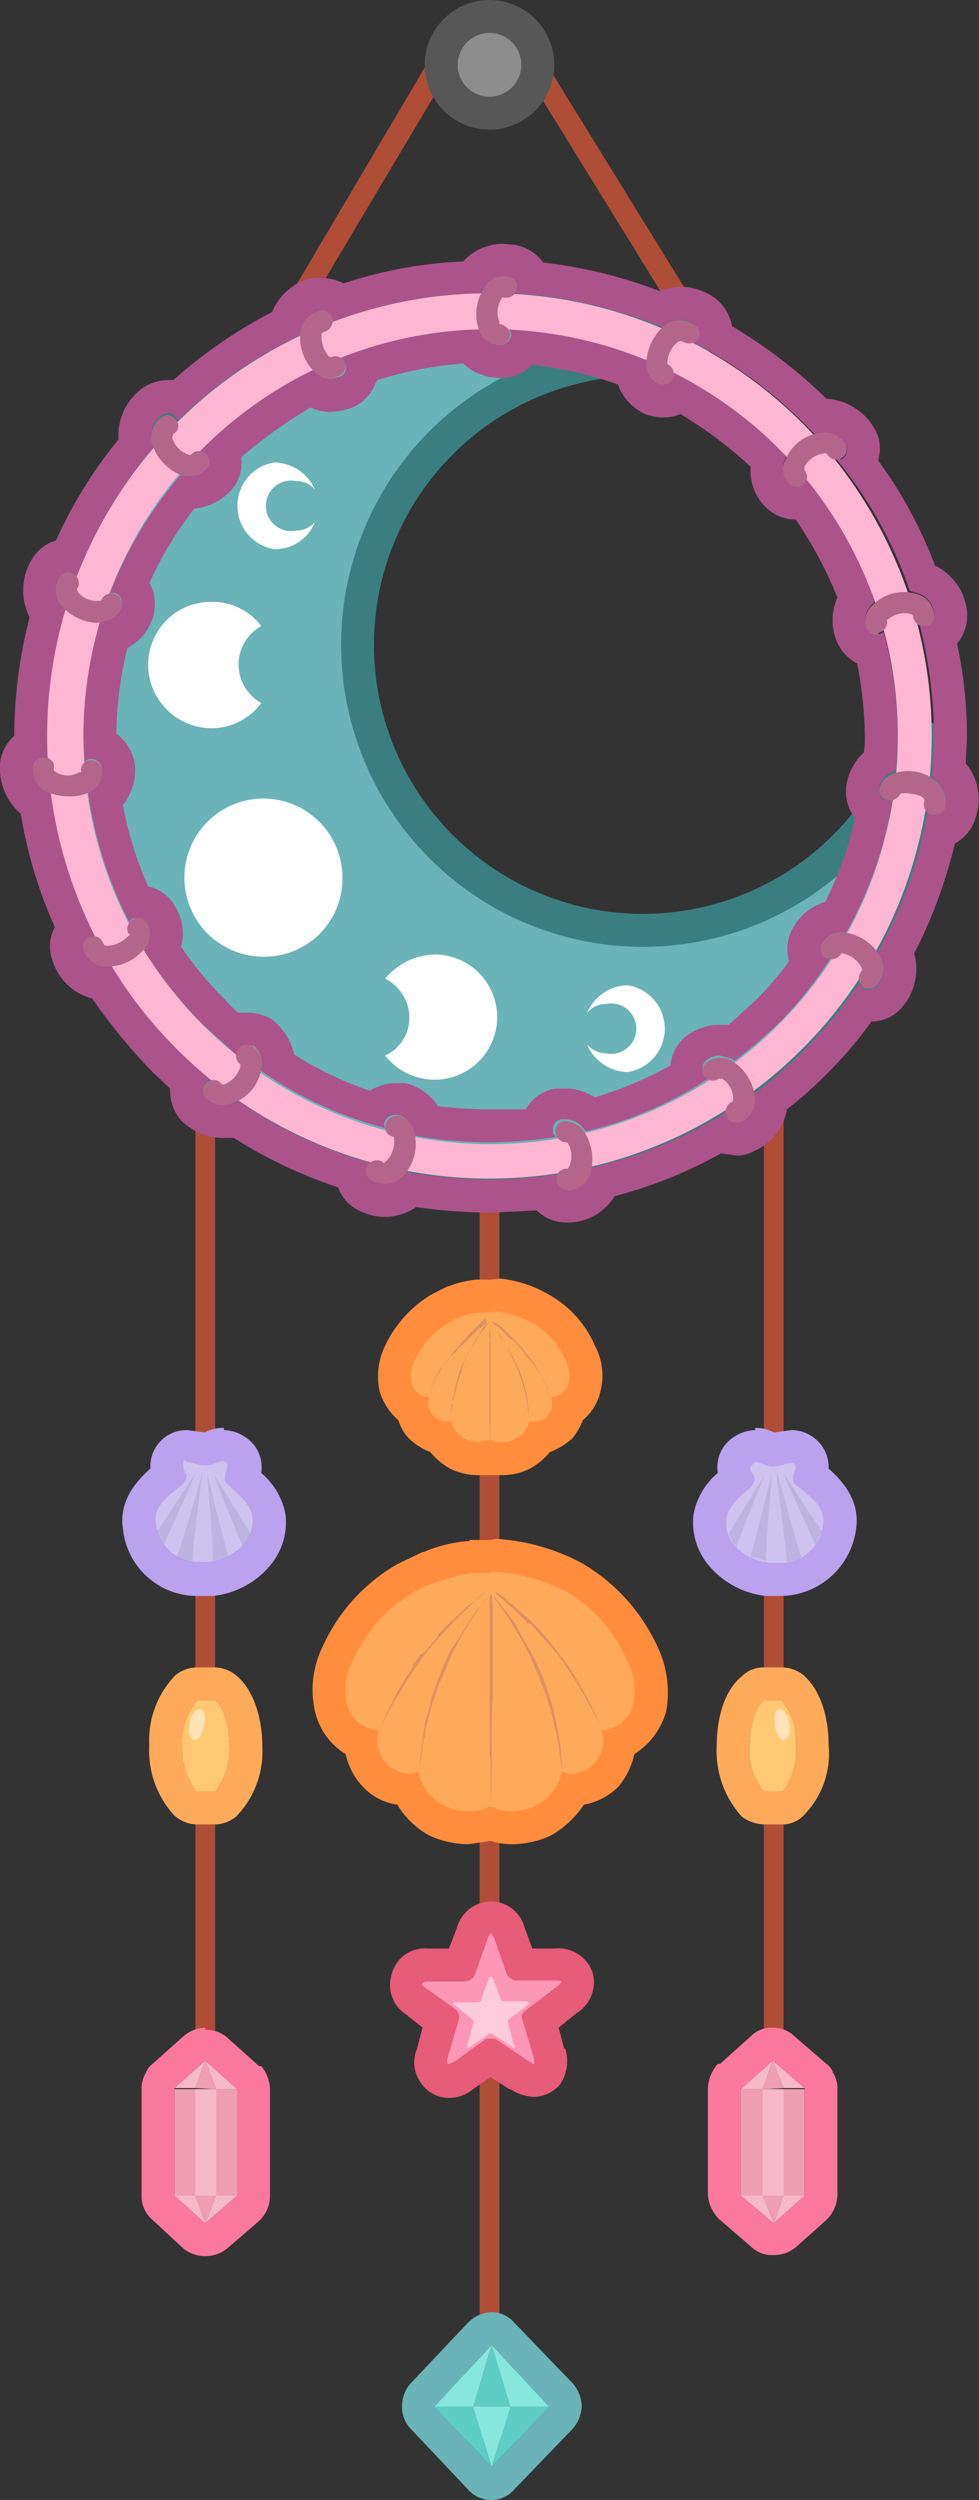 <svg xmlns="http://www.w3.org/2000/svg" viewBox="0 0 89.2 227.6"><rect x="0" y="0" width="89.2" height="227.6" fill="#333333" stroke="none"/><g style="isolation:isolate"><g id="Layer_2" data-name="Layer 2"><g id="Layer_1-2" data-name="Layer 1"><path d="M43.9,84.8h-.2V214.2h1.8V85.4l-1.4-.5h-.2" style="fill:#b04d36"/><path d="M46.7,166.4a6.4,6.4,0,0,1-2-.3,6.9,6.9,0,0,1-2,.3,5.9,5.9,0,0,1-2.9-.7,6.1,6.1,0,0,1-2.7-2.8,3.7,3.7,0,0,1-3-1.4,4.3,4.3,0,0,1-1.3-2.8,4.8,4.8,0,0,1-2.7-3.2,7.7,7.7,0,0,1,.7-5,15.9,15.9,0,0,1,6.2-6.9l2-.9h.1a11.2,11.2,0,0,1,3.7-.9h2.4a18.3,18.3,0,0,1,7.1,2,14.9,14.9,0,0,1,6.2,6.9,7.1,7.1,0,0,1,.7,5,4.8,4.8,0,0,1-2.7,3.2,4.7,4.7,0,0,1-1.2,2.8,4.1,4.1,0,0,1-3.1,1.4,6.1,6.1,0,0,1-2.7,2.8A5.8,5.8,0,0,1,46.7,166.4Z" style="fill:#ffaa5a"/><path d="M44.7,143.1h.4a16.9,16.9,0,0,1,6.5,1.8,13.3,13.3,0,0,1,5.5,6.2,5.7,5.7,0,0,1,.6,4,3.1,3.1,0,0,1-2.7,2.4h-.2a3,3,0,0,1-.6,3,3.2,3.2,0,0,1-2.2,1l-.8-.2a4.5,4.5,0,0,1-2.4,3.1,5.4,5.4,0,0,1-2.1.5,4.1,4.1,0,0,1-1.9-.4h-.3a3.9,3.9,0,0,1-1.8.4,5.4,5.4,0,0,1-2.2-.5,4.5,4.5,0,0,1-2.4-3.1l-.8.2a3.1,3.1,0,0,1-2.8-4h-.2a3.1,3.1,0,0,1-2.7-2.4,5.7,5.7,0,0,1,.6-4,13.4,13.4,0,0,1,5.6-6.2,7.5,7.5,0,0,1,1.8-.8h0a21.4,21.4,0,0,1,3.4-.9h1.7m0-3H42.8a.1.1,0,0,1-.1.1h-.1a13.1,13.1,0,0,0-4,1h-.1l-2.3,1.1a16.5,16.5,0,0,0-6.8,7.5,8.9,8.9,0,0,0-.7,5.9,6.2,6.2,0,0,0,2.8,3.9,6.2,6.2,0,0,0,1.5,2.9,5.3,5.3,0,0,0,3.2,1.7,7.8,7.8,0,0,0,2.9,2.8,8.6,8.6,0,0,0,3.6.8l2-.3a6.4,6.4,0,0,0,2,.3,8.5,8.5,0,0,0,3.5-.8,8.9,8.9,0,0,0,3-2.8,5.9,5.9,0,0,0,3.2-1.7,7.1,7.1,0,0,0,1.4-2.9,6.8,6.8,0,0,0,2.9-3.9,9.7,9.7,0,0,0-.8-5.9,17,17,0,0,0-6.9-7.6,19,19,0,0,0-7.8-2.2Z" style="fill:#ff8d3d"/><path d="M44.6,157.3h0m0-5.1h0m0-6.8V153h0v.5h0v5.2h0v.7a2.5,2.5,0,0,0,.1.8h0v3.9c.1-1.6.1-3.2.1-4.7s0-3.2.1-4.8v-7.6a12.8,12.8,0,0,0-.1-1.9" style="fill:#de9161;mix-blend-mode:multiply"/><path d="M44.3,145.4v.2l-.6.7-.6.8-.6.9-.6,1-.4.6h0l-.3.4h0a15.9,15.9,0,0,0-1.2,2.7,17,17,0,0,0-1,3.2h0l-.3.9a6.8,6.8,0,0,1-.2,1.4v.2a24,24,0,0,0-.3,2.8c.1-1,.3-2,.4-3h.1a5,5,0,0,1,.2-1.2c.3-1.3.7-2.5,1.1-3.7h0l.2-.4.9-2.1h0l.9-1.8.6-1,.6-.9.6-.9.5-.7v-.2" style="fill:#de9161;mix-blend-mode:multiply"/><path d="M45,145.4l.6.9.7.9.5.9.6,1a23.2,23.2,0,0,1,1.8,3.9,19.6,19.6,0,0,1,1.3,4.1,20,20,0,0,1,.5,2.6h0c.1.5.1,1,.2,1.6a22,22,0,0,0-.5-4.4,27.7,27.7,0,0,0-1.2-4.1,23.8,23.8,0,0,0-2-3.9l-.5-1-.7-.9-.6-.8-.7-.9" style="fill:#de9161;mix-blend-mode:multiply"/><path d="M44.1,145.1l-.8.6-.8.6-.7.7-.7.6-1.2,1.2v.2l-1.4,1.6h-.2a6.1,6.1,0,0,1-.7,1v.2l-.8,1.2c0,.1,0,.1-.1.2l-.3.5a37.8,37.8,0,0,0-1.7,3.5,37.2,37.2,0,0,1,1.9-3.4,37.8,37.8,0,0,1,2.2-3.3,35.8,35.8,0,0,1,2.6-2.9l.7-.7.7-.7.7-.7.8-.6" style="fill:#de9161;mix-blend-mode:multiply"/><path d="M45.2,145.1l.7.6.8.7.7.7.7.7h.2l2.4,2.7a37.8,37.8,0,0,1,2.2,3.3,36.5,36.5,0,0,1,1.8,3.4,22.6,22.6,0,0,0-1.7-3.5,19,19,0,0,0-2.2-3.3,24.3,24.3,0,0,0-2.6-3l-.7-.6-.8-.7-.7-.6-.8-.6" style="fill:#de9161;mix-blend-mode:multiply"/><path d="M45.8,132.8H43.6a4.1,4.1,0,0,1-1.9-.4,4.6,4.6,0,0,1-1.6-1.5,2.7,2.7,0,0,1-1.7-1,3.1,3.1,0,0,1-.8-1.5,3.7,3.7,0,0,1-1.6-2.1,4.5,4.5,0,0,1,.5-3.1,8.5,8.5,0,0,1,3.6-4.1l1.2-.6h.1l2.2-.5h1.8a9.7,9.7,0,0,1,3.8,1.2,8.7,8.7,0,0,1,3.7,4.1,5,5,0,0,1,.4,3.1,3.6,3.6,0,0,1-1.5,2.1,4.4,4.4,0,0,1-.8,1.5,3.2,3.2,0,0,1-1.8,1,4.6,4.6,0,0,1-1.6,1.5A3.9,3.9,0,0,1,45.8,132.8Z" style="fill:#ffaa5a"/><path d="M44.7,119.4h.6a9.2,9.2,0,0,1,3.1,1,6.8,6.8,0,0,1,3.1,3.4,3.1,3.1,0,0,1,.3,2.1,1.7,1.7,0,0,1-1.5,1.3h-.1a1.7,1.7,0,0,1-.3,1.7,1.8,1.8,0,0,1-1.2.5h-.5a2.1,2.1,0,0,1-1.3,1.6,2,2,0,0,1-1.1.3h-.5l-.5-.2h-.2l-1,.2a2.4,2.4,0,0,1-1.2-.3,2.3,2.3,0,0,1-1.3-1.6h-.4a1.7,1.7,0,0,1-1.2-.5,1.7,1.7,0,0,1-.4-1.7H39a1.7,1.7,0,0,1-1.5-1.3,3.1,3.1,0,0,1,.3-2.1,7.8,7.8,0,0,1,3.1-3.4l1-.5h0a6.5,6.5,0,0,1,1.9-.4h.9m0-3H43.4a9.2,9.2,0,0,0-2.5.6h-.1l-1.4.7a10.8,10.8,0,0,0-4.3,4.7,6.3,6.3,0,0,0-.5,4.2,5.6,5.6,0,0,0,1.7,2.6,4.2,4.2,0,0,0,1,1.7,6.2,6.2,0,0,0,1.9,1.2,6.5,6.5,0,0,0,1.8,1.5,5.8,5.8,0,0,0,2.6.6h2.2a5.7,5.7,0,0,0,2.5-.6,6.5,6.5,0,0,0,1.8-1.5,6.7,6.7,0,0,0,2-1.2,5.9,5.9,0,0,0,1-1.7,4.8,4.8,0,0,0,1.6-2.6,5.8,5.8,0,0,0-.5-4.2,9.8,9.8,0,0,0-4.3-4.7,11.2,11.2,0,0,0-4.3-1.4Z" style="fill:#ff8d3d"/><path d="M44.6,127.2h0m0-2.8h0m0-2.6v3h0v.3h0V128h0v.8h0V131a21.7,21.7,0,0,0,.1-2.6V122h-.1m0-1.1v1h.1a3.1,3.1,0,0,0-.1-1" style="fill:#de9161;mix-blend-mode:multiply"/><path d="M41.3,127.8h0c-.1,0-.1,0-.1-.1a9.2,9.2,0,0,0-.1,1.6,7.8,7.8,0,0,1,.2-1.6m1.8-5.2h0m1.4-1.9h-.1l-.3.4-.4.5-.3.5-.3.5a.5.5,0,0,0-.2.4h0l-.2.2h0l-.7,1.4a12.1,12.1,0,0,0-.5,1.8h0a.9.9,0,0,0-.1.5,6.4,6.4,0,0,1-.2.7h.1a6.4,6.4,0,0,0,.2-.7,8.9,8.9,0,0,1,.6-2h0v-.2c.1-.4.3-.8.4-1.1h0a.1.1,0,0,1,.1-.1,9.3,9.3,0,0,1,.5-1l.3-.5.3-.5.3-.5.3-.4h.1" style="fill:#de9161;mix-blend-mode:multiply"/><path d="M47.3,124.9h0m-2.5-4.2.4.4.3.5.4.5.3.5c.3.7.7,1.4,1,2.2a18.7,18.7,0,0,1,.7,2.2,7.7,7.7,0,0,1,.2,1.5h0a2.8,2.8,0,0,1,.1.9A19.4,19.4,0,0,0,48,127a20.2,20.2,0,0,0-.7-2.3,21.2,21.2,0,0,0-1.1-2.1l-.3-.5-.3-.5-.4-.5-.4-.4" style="fill:#de9161;mix-blend-mode:multiply"/><path d="M44.3,120.5l-.4.3-.4.3-.4.4-.4.4-.6.6H42l-.8.9h-.1l-.3.5h-.1l-.4.6h-.1l-.2.3-.9,1.9,1-1.9,1.2-1.7,1.5-1.7.3-.3.4-.4.4-.4.4-.3" style="fill:#de9161;mix-blend-mode:multiply"/><path d="M44.9,120.5l.5.3.4.4.4.4.3.3h.1a6.4,6.4,0,0,1,1.3,1.5,10.9,10.9,0,0,1,1.3,1.7l1,1.9a17.4,17.4,0,0,0-1-1.9,7.1,7.1,0,0,0-1.2-1.8,10.7,10.7,0,0,0-1.4-1.6l-.4-.4-.4-.4-.4-.3-.5-.3" style="fill:#de9161;mix-blend-mode:multiply"/><path d="M48.6,189.5a1.9,1.9,0,0,1-1.2-.4l-2.7-1.8L42.2,189a2.5,2.5,0,0,1-1.3.5,1.7,1.7,0,0,1-1.3-.7,2,2,0,0,1-.2-1.8l.9-3-2.4-1.8a1.8,1.8,0,0,1,1.1-3.3h3l1-2.8a1.7,1.7,0,0,1,3.4-.1l1.1,2.9h2.9c.5,0,1.8,0,2.1,1.1a1.9,1.9,0,0,1-.9,2.2L49.2,184l.8,2.9a2.1,2.1,0,0,1-.2,2,1.6,1.6,0,0,1-1.2.6Z" style="fill:#fc97b8;fill-rule:evenodd"/><path d="M44.7,176c.1,0,.2.2.3.4l1.2,3.4a1.2,1.2,0,0,0,.7.5h3.5c.9,0,.9.1.3.6l-2.9,2.2a.7.7,0,0,0-.2.8l1,3.3c.1.6.1.7,0,.7l-.5-.3-3-2h-.8l-2.9,2.1-.5.2c-.2,0-.2-.2-.1-.6l1-3.4a1,1,0,0,0-.2-.9L38.8,181c-.5-.3-.4-.6.3-.6h3.3a1.1,1.1,0,0,0,.9-.7l1.1-3.1c.1-.3.2-.5.3-.5m0-3a3.3,3.3,0,0,0-3.1,2.5l-.7,1.8H39a3.1,3.1,0,0,0-3.3,2.3,3.2,3.2,0,0,0,1.3,3.7l1.5,1.2-.5,1.9a3.2,3.2,0,0,0,.4,3.2,3.1,3.1,0,0,0,2.5,1.3,3.4,3.4,0,0,0,2.2-.8l1.6-1.1,1.7,1.1h.1a4.3,4.3,0,0,0,2.1.7,3.2,3.2,0,0,0,2.4-1.1,3.8,3.8,0,0,0,.5-3.3h-.1l-.5-1.9,1.6-1.3a3.3,3.3,0,0,0,1.5-3.7,3.3,3.3,0,0,0-3.5-2.2h-2l-.7-1.9a3.2,3.2,0,0,0-3.1-2.4Z" style="fill:#e75c78"/><path d="M44.5,180.2l-.6,1.7a.4.4,0,0,1-.4.4H41.6c-.4,0-.4.1-.1.3l1.5,1.2a.4.4,0,0,1,.1.5l-.5,1.8c-.1.4,0,.4.3.2l1.6-1.1a.3.3,0,0,1,.4,0l1.7,1.1c.2.2.4.3.2-.2l-.5-1.9c-.1-.1,0-.3.1-.4l1.6-1.2c.3-.3.3-.3-.2-.4H45.9a.3.3,0,0,1-.3-.3l-.7-1.8C44.8,179.9,44.6,179.9,44.5,180.2Z" style="fill:#fff;fill-rule:evenodd;opacity:0.5"/><path d="M44.8,213.5l5.2,5.6H39.6l5.2-5.6m0-3h-.1a3.2,3.2,0,0,0-2.1,1L37.4,217a3.1,3.1,0,0,0-.5,3.3,3.1,3.1,0,0,0,2.7,1.8H50a3.1,3.1,0,0,0,2.2-5.1l-5.3-5.5a2.8,2.8,0,0,0-2.1-1Z" style="fill:#6ab3b9"/><path d="M50,219.1h0m0,0-5.2,5.5-5.2-5.5H50m0-3H39.6a2.9,2.9,0,0,0-2.7,1.8,2.9,2.9,0,0,0,.5,3.2l5.2,5.5a2.8,2.8,0,0,0,2.1,1h.1a2.8,2.8,0,0,0,2.1-1l5.2-5.4a3.3,3.3,0,0,0,.9-2.1,3,3,0,0,0-3-3Zm0,6Z" style="fill:#6ab3b9"/><polygon points="44.8 213.5 50 219.1 46.5 219.1 44.8 213.5" style="fill:#87e7de;fill-rule:evenodd"/><polygon points="44.8 213.5 43.1 219.1 46.5 219.1 44.8 213.5" style="fill:#5ecdc3;fill-rule:evenodd"/><polygon points="44.8 213.5 39.6 219.1 43.1 219.1 44.8 213.5" style="fill:#87e7de;fill-rule:evenodd"/><polygon points="44.8 224.6 50 219.1 46.5 219.1 44.8 224.6" style="fill:#5ecdc3;fill-rule:evenodd"/><polygon points="44.8 224.6 43.1 219.1 46.5 219.1 44.8 224.6" style="fill:#87e7de;fill-rule:evenodd"/><polygon points="44.8 224.6 39.6 219.1 43.1 219.1 44.8 224.6" style="fill:#5ecdc3;fill-rule:evenodd"/><path d="M18,85.9h-.2V187.1h1.8V86.3a7,7,0,0,1-1.4-.3H18" style="fill:#b04d36"/><polygon points="18.7 187.6 21.6 190.2 19.7 190.2 18.7 187.6" style="fill:#f6b9c9;fill-rule:evenodd"/><polygon points="18.7 187.6 17.8 190.1 19.7 190.2 18.7 187.6" style="fill:#ee9fb4;fill-rule:evenodd"/><polygon points="18.7 187.6 15.9 190.1 17.8 190.1 18.7 187.6" style="fill:#f6b9c9;fill-rule:evenodd"/><rect x="15.9" y="190.2" width="5.8" height="9.75" style="fill:#ee9fb4"/><rect x="17.8" y="190.2" width="1.9" height="9.75" style="fill:#f6b9c9"/><polygon points="18.7 202.4 21.6 199.9 19.7 199.9 18.7 202.4" style="fill:#f6b9c9;fill-rule:evenodd"/><polygon points="18.7 202.4 17.8 199.9 19.7 199.9 18.7 202.4" style="fill:#ee9fb4;fill-rule:evenodd"/><polygon points="18.7 202.4 15.9 199.9 17.8 199.9 18.7 202.4" style="fill:#f6b9c9;fill-rule:evenodd"/><path d="M18.7,187.6l2.9,2.6h0v9.7h0l-2.9,2.5-2.8-2.5h0v-9.8h0l2.8-2.5m2.9,12.3h0m-2.9-15.3a3.2,3.2,0,0,0-2,.8l-2.8,2.5a1.6,1.6,0,0,0-.6.8,2.8,2.8,0,0,0-.4,1.3v9.9a2.8,2.8,0,0,0,1,2.2l2.8,2.6a3.2,3.2,0,0,0,4,0l2.9-2.5a3.1,3.1,0,0,0,1-2.3h0v-9.6a3.5,3.5,0,0,0-.8-2.2h-.2l-2.9-2.6a2.9,2.9,0,0,0-2-.7Z" style="fill:#fa789e"/><path d="M18.1,143.8a5.3,5.3,0,0,1-5.4-4.9c-.3-2.1,1.4-3.5,2.4-4.3l.2-.2c0-.3-.1-.6-.1-.9a1.8,1.8,0,0,1,1.9-1.8l1,.2h1.1a2.1,2.1,0,0,1,1.2-.3,1.8,1.8,0,0,1,1.5.7,2.1,2.1,0,0,1,.3,2.2l.2.2a5.8,5.8,0,0,1,2.1,3.2,4.6,4.6,0,0,1-.9,3.4,6.6,6.6,0,0,1-4.5,2.4Z" style="fill:#cec2ef;fill-rule:evenodd"/><path d="M20.4,133.1c.1,0,.2,0,.3.2s-.3,1-.2,1.5,2.3,1.7,2.5,3.3-1,3.7-4.1,4.1h-.8a3.9,3.9,0,0,1-3.9-3.6c-.3-2,2.4-3.1,2.7-3.8s-.2-.6-.2-1.4.2-.3.4-.3,1,.3,1.6.3h0c.7,0,1.3-.4,1.7-.4m0-3a3.2,3.2,0,0,0-1.7.4h-.1l-1.5-.2a3.3,3.3,0,0,0-3.4,3.2v.3c-1.1,1-2.9,2.8-2.5,5.5a6.8,6.8,0,0,0,6.9,6.1h1.3a7.9,7.9,0,0,0,5.4-3,6.1,6.1,0,0,0,1.2-4.5,6.5,6.5,0,0,0-2.2-3.7,3.3,3.3,0,0,0-.7-2.6,3.7,3.7,0,0,0-2.7-1.3Z" style="fill:#baa2ee"/><path d="M19.4,142.1l1.4-.4c-.6-2.1-1.8-7-1.9-7.4S19.4,139.5,19.4,142.1Z" style="fill:#9391bb;fill-rule:evenodd;opacity:0.3;mix-blend-mode:multiply"/><path d="M22.1,140.8a3.7,3.7,0,0,0,.7-1.2l-3.2-5.2C19.3,134,21.1,138.3,22.1,140.8Z" style="fill:#9391bb;fill-rule:evenodd;opacity:0.3;mix-blend-mode:multiply"/><path d="M16.1,141.8a3.3,3.3,0,0,0,1.4.4c.2-2.5,1-8.5.9-8S16.8,139.8,16.1,141.8Z" style="fill:#9391bb;fill-rule:evenodd;opacity:0.3;mix-blend-mode:multiply"/><path d="M14.3,139.4a5.2,5.2,0,0,0,.6,1.3c1.1-2.5,3.1-6.8,2.8-6.4S15.6,137.6,14.3,139.4Z" style="fill:#9391bb;fill-rule:evenodd;opacity:0.3;mix-blend-mode:multiply"/><path d="M16.6,158.9a6.3,6.3,0,0,0,1.3,4.2h1.7a6.2,6.2,0,0,0,1.3-4.1c0-1.9-.5-3.5-1.3-4.2H18A5.7,5.7,0,0,0,16.6,158.9Z" style="fill:#ffc873;fill-rule:evenodd"/><path d="M17.3,156.8c-.2.8,0,1.5.4,1.6s.7-.5.9-1.3,0-1.5-.4-1.5S17.4,156.1,17.3,156.8Z" style="fill:#fff;fill-rule:evenodd;opacity:0.5"/><path d="M18,154.8h1.6c.8.7,1.3,2.3,1.3,4.2a6.2,6.2,0,0,1-1.3,4.1H17.9a6.3,6.3,0,0,1-1.3-4.2,5.7,5.7,0,0,1,1.4-4.1m0-3a3.2,3.2,0,0,0-2,.7,8.5,8.5,0,0,0-2.4,6.4,8.7,8.7,0,0,0,2.3,6.4,3.2,3.2,0,0,0,2,.8h1.7a3.2,3.2,0,0,0,1.9-.7,8.5,8.5,0,0,0,2.4-6.4c0-2.8-.9-5.2-2.3-6.4a3.2,3.2,0,0,0-2-.8Z" style="fill:#ffaa5a"/><path d="M71.2,85.9h-.3l-1.3.3V187.1h1.8V85.9h-.1" style="fill:#b04d36"/><polygon points="70.4 187.6 67.5 190.2 69.5 190.2 70.4 187.6" style="fill:#f6b9c9;fill-rule:evenodd"/><polygon points="70.4 187.6 71.4 190.1 69.5 190.2 70.4 187.6" style="fill:#ee9fb4;fill-rule:evenodd"/><polygon points="70.4 187.6 73.3 190.1 71.4 190.1 70.4 187.6" style="fill:#f6b9c9;fill-rule:evenodd"/><rect x="67.5" y="190.2" width="5.8" height="9.75" style="fill:#ee9fb4"/><rect x="69.5" y="190.2" width="1.9" height="9.75" style="fill:#f6b9c9"/><polygon points="70.5 202.4 67.5 199.9 69.5 199.9 70.5 202.4" style="fill:#f6b9c9;fill-rule:evenodd"/><polygon points="70.5 202.4 71.4 199.9 69.5 199.9 70.5 202.4" style="fill:#ee9fb4;fill-rule:evenodd"/><polygon points="70.5 202.4 73.3 199.9 71.4 199.9 70.5 202.4" style="fill:#f6b9c9;fill-rule:evenodd"/><path d="M70.4,187.6l2.9,2.5h0v9.8h0l-2.8,2.5-3-2.5h0v-9.7h0l2.9-2.6m2.9,12.3h0m-2.9-15.3a2.6,2.6,0,0,0-1.9.7l-2.9,2.6h-.2a3.6,3.6,0,0,0-.9,2.2v9.7a3.4,3.4,0,0,0,1.1,2.3l2.9,2.5a2.7,2.7,0,0,0,2,.7,3.1,3.1,0,0,0,2-.7l2.8-2.5a3.3,3.3,0,0,0,1-2.3h0V190a2.8,2.8,0,0,0-.4-1.3,1.6,1.6,0,0,0-.6-.8l-2.9-2.5a2.8,2.8,0,0,0-2-.8Z" style="fill:#fa789e"/><path d="M71,143.8H70a6.4,6.4,0,0,1-4.4-2.4,4.2,4.2,0,0,1-.9-3.4,5.3,5.3,0,0,1,2.1-3.2l.2-.2a2.1,2.1,0,0,1,.3-2.2,1.8,1.8,0,0,1,1.5-.7,2.1,2.1,0,0,1,1.2.3h1l1.1-.2a1.9,1.9,0,0,1,1.9,1.8c0,.3-.1.6-.1.9l.2.2c1,.8,2.7,2.2,2.4,4.3A5.4,5.4,0,0,1,71,143.8Z" style="fill:#cec2ef;fill-rule:evenodd"/><path d="M68.8,133.1c.4,0,1,.4,1.6.4h0c.6,0,1.3-.3,1.7-.3s.3.1.4.3-.4.8-.2,1.4,3,1.8,2.7,3.8a3.9,3.9,0,0,1-4,3.6h-.8c-3-.4-4.3-2.4-4-4.1s2.3-2.5,2.5-3.3-.7-1-.2-1.5.2-.2.3-.2m0-3a3.7,3.7,0,0,0-2.7,1.3,3.3,3.3,0,0,0-.7,2.6,6.5,6.5,0,0,0-2.2,3.7,6.1,6.1,0,0,0,1.2,4.5,7.9,7.9,0,0,0,5.4,3H71a7,7,0,0,0,7-6.1c.4-2.7-1.4-4.5-2.5-5.5v-.3a3.4,3.4,0,0,0-3.4-3.2l-1.5.2h-.1a3.5,3.5,0,0,0-1.7-.4Z" style="fill:#baa2ee"/><path d="M69.8,142.1l-1.4-.4c.6-2.1,1.8-7,1.9-7.4S69.8,139.5,69.8,142.1Z" style="fill:#9391bb;fill-rule:evenodd;opacity:0.3;mix-blend-mode:multiply"/><path d="M67.1,140.8a3.7,3.7,0,0,1-.7-1.2l3.2-5.2C69.8,134,68,138.3,67.1,140.8Z" style="fill:#9391bb;fill-rule:evenodd;opacity:0.3;mix-blend-mode:multiply"/><path d="M73,141.8a2.5,2.5,0,0,1-1.3.4c-.2-2.5-1.1-8.5-.9-8S72.4,139.8,73,141.8Z" style="fill:#9391bb;fill-rule:evenodd;opacity:0.3;mix-blend-mode:multiply"/><path d="M74.9,139.4l-.6,1.3c-1.1-2.5-3.1-6.8-2.8-6.4S73.6,137.6,74.9,139.4Z" style="fill:#9391bb;fill-rule:evenodd;opacity:0.3;mix-blend-mode:multiply"/><path d="M72.5,158.9a5.9,5.9,0,0,1-1.2,4.2H69.6a5.7,5.7,0,0,1-1.3-4.1c0-1.9.5-3.5,1.3-4.2h1.6A5.7,5.7,0,0,1,72.5,158.9Z" style="fill:#ffc873;fill-rule:evenodd"/><path d="M71.9,156.8c.2.8,0,1.5-.4,1.6s-.8-.5-.9-1.3,0-1.5.4-1.5S71.8,156.1,71.9,156.8Z" style="fill:#fff;fill-rule:evenodd;opacity:0.5"/><path d="M71.2,154.8a5.7,5.7,0,0,1,1.3,4.1,5.9,5.9,0,0,1-1.2,4.2H69.6a5.7,5.7,0,0,1-1.3-4.1c0-1.9.5-3.5,1.3-4.2h1.6m0-3H69.6a2.8,2.8,0,0,0-2,.8c-1.5,1.2-2.3,3.6-2.3,6.4a8.9,8.9,0,0,0,2.3,6.4,3.7,3.7,0,0,0,2,.7h1.7a2.7,2.7,0,0,0,1.9-.8,8,8,0,0,0,2.3-6.4c0-2.7-.8-5.1-2.3-6.4a3.2,3.2,0,0,0-2-.7Z" style="fill:#ffaa5a"/><path d="M26.5,29.7H26a1,1,0,0,1-.4-1.4L39.2,5.3a6,6,0,0,1,5.1-2.9h.1a5.8,5.8,0,0,1,5,2.8l14.2,23a1,1,0,0,1-.4,1.4,1,1,0,0,1-1.3-.3L47.7,6.3a3.9,3.9,0,0,0-3.3-1.9h-.1A3.7,3.7,0,0,0,41,6.3l-13.7,23A.9.9,0,0,1,26.5,29.7Z" style="fill:#b04d36"/><path d="M44.7,108.1a41.1,41.1,0,1,1,0-82.1,39.9,39.9,0,0,1,17.7,4,1.5,1.5,0,0,1,.8,1.8,1.6,1.6,0,0,1-1.4,1.1c-.1,0-.2,0-.2-.1h-3A26,26,0,1,0,82.8,68.2a1.5,1.5,0,0,1,1.4-1h.3a1.5,1.5,0,0,1,1.2,1.5A40.9,40.9,0,0,1,44.7,108.1Z" style="fill:#6ab3b9;fill-rule:evenodd"/><path d="M44.7,27.5a39.4,39.4,0,0,1,17.1,3.9,17.7,17.7,0,0,0-3.2-.2A27.5,27.5,0,1,0,84.2,68.7,39.6,39.6,0,1,1,44.7,27.5M84.2,68.7h0M44.7,24.5A42.6,42.6,0,1,0,87.2,69v-.3a3.1,3.1,0,0,0-2.9-3h-.5a2.2,2.2,0,0,0-1.4.5l-.7.8-.3.6A24.5,24.5,0,1,1,58.6,34.2h3.2a2.9,2.9,0,0,0,2.8-2.2,2.9,2.9,0,0,0-1.5-3.5,42,42,0,0,0-18.4-4.2Z" style="fill:#3b7e82"/><path d="M45.9,25.2h.5a.9.9,0,0,1,.7,1.1.5.5,0,0,1-.2.4,42.9,42.9,0,0,1,13.5,3.1l.5-.4a2.7,2.7,0,0,1,1.2-.3,2.1,2.1,0,0,1,1.2.5.9.9,0,0,1,.3,1.3l-.4.3a40.2,40.2,0,0,1,10,7.3l1,1h.9A2.1,2.1,0,0,1,77,40.4a1,1,0,0,1-.3,1.4h-.5a38.2,38.2,0,0,1,6.7,12l.7.2a2.1,2.1,0,0,1,1.5,1.8.9.9,0,0,1-.8,1.1h-.5A41.7,41.7,0,0,1,85.1,67c0,1.3-.1,2.5-.2,3.7l.5.4a2.5,2.5,0,0,1,.7,2.4,1.1,1.1,0,0,1-.9.7h-.3l-.4-.2a40,40,0,0,1-4.6,12.8l.4.6a2.3,2.3,0,0,1-.4,2.4.9.9,0,0,1-.7.3c-.2,0-.5,0-.6-.2s-.3-.2-.3-.4a43.1,43.1,0,0,1-5.1,6.2,41.9,41.9,0,0,1-4.5,3.9c0,.2.1.4.1.6a2.4,2.4,0,0,1-1.3,2h-.4a.9.9,0,0,1-.9-.6.4.4,0,0,1-.1-.3,39.7,39.7,0,0,1-12.2,5,6.4,6.4,0,0,1-.2.7,2.3,2.3,0,0,1-2,1.3h-.1a.9.9,0,0,1-.9-1,.8.8,0,0,1,.1-.4,40.7,40.7,0,0,1-6.1.5,47.9,47.9,0,0,1-7.7-.7l-.5.5a2.4,2.4,0,0,1-1.5.6l-.9-.2a1,1,0,0,1-.5-1.3l.3-.4a38.9,38.9,0,0,1-12.2-5.7.9.9,0,0,1-.7.3h-.6a2.2,2.2,0,0,1-1.7-.7.9.9,0,0,1,.1-1.3.4.4,0,0,1,.4-.2l-3.1-2.8A44.1,44.1,0,0,1,10.2,88H9.5a2.3,2.3,0,0,1-1.9-1.5.9.9,0,0,1,.6-1.2h.5a38.5,38.5,0,0,1-4-13.1L4.1,72A2.2,2.2,0,0,1,3,69.8,1,1,0,0,1,4,69h.4A14.8,14.8,0,0,1,4.3,67,40,40,0,0,1,6,55.5a1.2,1.2,0,0,1-.5-.5,2.1,2.1,0,0,1-.1-2.4,1,1,0,0,1,.8-.5h.5l.3.4a41,41,0,0,1,7-11.8,1.9,1.9,0,0,0-.2-.7,2.3,2.3,0,0,1,.9-2.2l.6-.2a.8.8,0,0,1,.7.4c.1.1.2.2.2.3a40.2,40.2,0,0,1,11.2-7.8V30a2.4,2.4,0,0,1,1.7-1.7h.2a1,1,0,0,1,1,.7v.3a40,40,0,0,1,13.5-2.6c.1-.2.2-.5.4-.6a2,2,0,0,1,1.7-.9M30.2,34.5a2.4,2.4,0,0,1-1.5-.6c0-.1-.1-.1-.2-.2a37.1,37.1,0,0,0-10,7.1l-.3.3.5.2a1,1,0,0,1,.1,1.4,2,2,0,0,1-1.5.6h-.9A37.3,37.3,0,0,0,10,54h.5a1,1,0,0,1,.6,1.2,2.1,2.1,0,0,1-1.8,1.3H9.1A35.2,35.2,0,0,0,7.6,67c0,.8.1,1.6.1,2.4a.7.7,0,0,1,.6-.3h.1a1,1,0,0,1,.9.9,2,2,0,0,1-1.1,2H8a37.4,37.4,0,0,0,3.8,12c0-.2.2-.3.3-.4h.5a1,1,0,0,1,.8.5,2,2,0,0,1-.2,2.2c0,.1,0,.1-.1.2a38.4,38.4,0,0,0,5.4,6.8l3,2.7.2-.5a1.1,1.1,0,0,1,.8-.3h.6a2.1,2.1,0,0,1,.7,2.1v.2a35.3,35.3,0,0,0,11.3,5.2.6.6,0,0,1-.1-.4,1,1,0,0,1,1-.8h.2a2,2,0,0,1,1.5,1.7.3.3,0,0,0,.1.2,38.5,38.5,0,0,0,6.9.6,40.5,40.5,0,0,0,6-.5.5.5,0,0,1-.3-.5.9.9,0,0,1,.8-1.1h.3a2,2,0,0,1,1.7.9l.2.2a35.6,35.6,0,0,0,11.3-4.9.5.5,0,0,1-.5-.3.9.9,0,0,1,.2-1.3,1.9,1.9,0,0,1,1.2-.4l1.1.3c.1.1.2.1.2.2a44.7,44.7,0,0,0,4-3.4,35.1,35.1,0,0,0,4.8-6h-.5a1,1,0,0,1-.3-1.3,2.1,2.1,0,0,1,1.8-1h.4a35.7,35.7,0,0,0,4.2-12h-.4a.9.9,0,0,1-.8-1.1,2,2,0,0,1,1.4-1.6h.1c.1-1,.2-2.1.2-3.2a36.9,36.9,0,0,0-1.3-9.5.5.5,0,0,1-.4.2h-.2a1.1,1.1,0,0,1-1-.7,2,2,0,0,1,.7-2.1.1.1,0,0,1,.1-.1,36.1,36.1,0,0,0-6.2-11.2l-.3.4a.7.7,0,0,1-.6.2.8.8,0,0,1-.7-.3,1.8,1.8,0,0,1-.3-2.2v-.2l-.8-.8a40.5,40.5,0,0,0-9.5-6.9,1.3,1.3,0,0,1-.1.6.9.9,0,0,1-.8.5h-.4A1.9,1.9,0,0,1,58.9,33v-.2A37.3,37.3,0,0,0,46.4,30c.1.2.2.3.2.5a1.1,1.1,0,0,1-1,.9h0a2.1,2.1,0,0,1-1.9-1.2V30A35.5,35.5,0,0,0,31,32.6c.2.1.4.2.4.5a.8.8,0,0,1-.5,1.2l-.7.2M45.9,22.2h0a4.9,4.9,0,0,0-3.7,1.6,40.3,40.3,0,0,0-10.9,2,4.6,4.6,0,0,0-2-.5h-.8a5.1,5.1,0,0,0-3.7,3.1,43.6,43.6,0,0,0-9,6.2h-.5a4.1,4.1,0,0,0-2.4.8A5.3,5.3,0,0,0,10.8,40a41.6,41.6,0,0,0-5.7,9.2,3.9,3.9,0,0,0-2.3,1.9,5.4,5.4,0,0,0-.1,5.1A43.2,43.2,0,0,0,1.3,67,3.8,3.8,0,0,0,0,69.6a5.5,5.5,0,0,0,1.9,4.5A40.8,40.8,0,0,0,5,84.4H5a3.7,3.7,0,0,0-.2,3.1,5.1,5.1,0,0,0,3.6,3.4A51.9,51.9,0,0,0,14,97.7l1.5,1.4a4.1,4.1,0,0,0,1,2.9,5.5,5.5,0,0,0,3.9,1.6h.9a43.4,43.4,0,0,0,9.5,4.5,3.8,3.8,0,0,0,2.1,2.2,5.4,5.4,0,0,0,2.1.5,5.2,5.2,0,0,0,2.9-.9,51.9,51.9,0,0,0,6.8.5l4.2-.2a3.9,3.9,0,0,0,2.7,1.1,5,5,0,0,0,4.4-2.4,41,41,0,0,0,9.7-3.9l1.4.2a3.2,3.2,0,0,0,1.6-.4,5.1,5.1,0,0,0,3-3.8,38,38,0,0,0,3.7-3.3,36.7,36.7,0,0,0,4-4.7,3.7,3.7,0,0,0,2.8-1.3,5.4,5.4,0,0,0,1.1-4.9,44.5,44.5,0,0,0,3.7-10,3.9,3.9,0,0,0,1.9-2.4,5.1,5.1,0,0,0-.9-4.9c0-.8.1-1.7.1-2.5a39.3,39.3,0,0,0-.9-8.4,4,4,0,0,0,.9-3,5.2,5.2,0,0,0-2.9-4.1A40.6,40.6,0,0,0,80,41.9h0a3.5,3.5,0,0,0-.4-3,5.4,5.4,0,0,0-4.3-2.6,45.7,45.7,0,0,0-8.6-6.6,4.2,4.2,0,0,0-1.6-2.6,5.7,5.7,0,0,0-3-1,7.1,7.1,0,0,0-2,.4,43.3,43.3,0,0,0-10.6-2.6A4.2,4.2,0,0,0,47,22.3ZM34.4,34.6a33.7,33.7,0,0,1,7.8-1.5,4.9,4.9,0,0,0,3.3,1.3h.1a3.8,3.8,0,0,0,2.9-1.2A36.6,36.6,0,0,1,56.3,35a4.7,4.7,0,0,0,2.5,2.7,4.7,4.7,0,0,0,1.7.3,4,4,0,0,0,1.5-.3,38.2,38.2,0,0,1,6.4,4.8A4.6,4.6,0,0,0,69.6,46a3.9,3.9,0,0,0,2.9,1.3,37.2,37.2,0,0,1,3.8,7.1,5,5,0,0,0-.2,3.6,4,4,0,0,0,2,2.4,37,37,0,0,1,.7,6.6,7.6,7.6,0,0,1-.1,1.5,5.2,5.2,0,0,0-1.6,3.1,4.1,4.1,0,0,0,.8,2.9,32.7,32.7,0,0,1-2.7,7.6,5,5,0,0,0-2.9,2.3,3.8,3.8,0,0,0-.4,3.1,26.7,26.7,0,0,1-3.1,3.6l-2.4,2.2h-.8a5,5,0,0,0-2.9.9,3.7,3.7,0,0,0-1.6,2.8,34.8,34.8,0,0,1-6.9,2.9,5,5,0,0,0-2.7-.8h-.9a3.8,3.8,0,0,0-2.7,1.9H44.7a38.7,38.7,0,0,1-4.8-.3,4.9,4.9,0,0,0-3-2.1H36a4.8,4.8,0,0,0-2.3.7A31.2,31.2,0,0,1,26.8,96a5.6,5.6,0,0,0-1.9-3.1,4.2,4.2,0,0,0-2.4-.7h-.8a11.4,11.4,0,0,1-1.1-1.1,32.3,32.3,0,0,1-4.1-4.9,4.6,4.6,0,0,0-.5-3.6,3.7,3.7,0,0,0-2.5-1.9,33.3,33.3,0,0,1-2.3-7.4,5.2,5.2,0,0,0,1.1-3.6,4.2,4.2,0,0,0-1.7-2.9,34.7,34.7,0,0,1,1-7.8,4.7,4.7,0,0,0,2.3-2.7,4.2,4.2,0,0,0-.2-3.1.1.1,0,0,0-.1-.1,33.2,33.2,0,0,1,4.1-6.8A5.2,5.2,0,0,0,21,44.7a3.7,3.7,0,0,0,1-2.8v-.3a45.3,45.3,0,0,1,6.3-4.5,4.1,4.1,0,0,0,1.9.4,6.5,6.5,0,0,0,1.9-.4,3.8,3.8,0,0,0,2.1-2.2l.2-.3Z" style="fill:#ac538c"/><path d="M44.7,26.7A40.3,40.3,0,1,1,16.1,38.5,40.2,40.2,0,0,1,44.7,26.7ZM70.9,40.8A37.1,37.1,0,1,0,81.8,67,37,37,0,0,0,70.9,40.8Z" style="fill:#feb6d2;fill-rule:evenodd"/><path d="M60.5,35h-.4A1.9,1.9,0,0,1,58.9,33a4.5,4.5,0,0,1,2-3.6,2.3,2.3,0,0,1,2.4.2.9.9,0,0,1,.3,1.3,1.1,1.1,0,0,1-1.4.2c-.1,0-.1-.1-.4,0a2.6,2.6,0,0,0-1,1.9s0,.2.1.2a1,1,0,0,1,.4,1.3A.9.9,0,0,1,60.5,35Z" style="fill:#b4668a"/><path d="M45.6,31.4h0a2.1,2.1,0,0,1-1.9-1.2,4.3,4.3,0,0,1,.5-4.1,2,2,0,0,1,2.2-.9.9.9,0,0,1,.7,1.1,1,1,0,0,1-1.1.8c-.1,0-.2-.1-.3.1a2.3,2.3,0,0,0-.2,2.1v.2a1.1,1.1,0,0,1,1,1A1.1,1.1,0,0,1,45.6,31.4Z" style="fill:#b4668a"/><path d="M30.2,34.5a2.4,2.4,0,0,1-1.5-.6A4.4,4.4,0,0,1,27.4,30a2.4,2.4,0,0,1,1.7-1.7,1,1,0,0,1,1.2.7,1.1,1.1,0,0,1-.7,1.2c-.1,0-.2,0-.3.2a2.8,2.8,0,0,0,.7,2.1h.2a.9.9,0,0,1,.7,1.7Z" style="fill:#b4668a"/><path d="M17.3,43.3h-.7a4.6,4.6,0,0,1-2.8-3.1,2.3,2.3,0,0,1,.9-2.2.9.9,0,0,1,1.3.2.8.8,0,0,1-.2,1.3c0,.1-.1.1-.1.4a2.3,2.3,0,0,0,1.5,1.5h.2a.9.9,0,0,1,1.3-.1,1,1,0,0,1,.1,1.4A2,2,0,0,1,17.3,43.3Z" style="fill:#b4668a"/><path d="M8.9,56.7A4.4,4.4,0,0,1,5.5,55a2.1,2.1,0,0,1-.1-2.4,1,1,0,0,1,1.3-.4,1.1,1.1,0,0,1,.4,1.3c-.1.1-.1.2,0,.4a2.2,2.2,0,0,0,1.9.8h.2a1,1,0,0,1,1.3-.6,1,1,0,0,1,.6,1.2,2.1,2.1,0,0,1-1.8,1.3Z" style="fill:#b4668a"/><path d="M6.1,72.5a4.6,4.6,0,0,1-2-.5A2.2,2.2,0,0,1,3,69.8.9.9,0,0,1,4.1,69a.8.8,0,0,1,.8,1c0,.1,0,.2.2.3a2,2,0,0,0,2.1,0h.2a.9.9,0,0,1,.9-1.1,1,1,0,0,1,1,.9,2,2,0,0,1-1.1,2A4.3,4.3,0,0,1,6.1,72.5Z" style="fill:#b4668a"/><path d="M9.9,88H9.5a2.3,2.3,0,0,1-1.9-1.5.9.9,0,0,1,.6-1.2.9.9,0,0,1,1.2.6c.1.1.1.2.3.2a2.7,2.7,0,0,0,2-.9.1.1,0,0,0,0-.2,1,1,0,0,1,.4-1.3.9.9,0,0,1,1.3.4,2,2,0,0,1-.2,2.2A4.3,4.3,0,0,1,9.9,88Z" style="fill:#b4668a"/><path d="M20.4,100.6a2.2,2.2,0,0,1-1.7-.7.9.9,0,0,1,.1-1.3.9.9,0,0,1,1.3,0c.1.1.2.2.4.1a2.5,2.5,0,0,0,1.4-1.6v-.2a1,1,0,0,1,1.2-1.6,2.1,2.1,0,0,1,.7,2.1,4,4,0,0,1-2.8,3.1Z" style="fill:#b4668a"/><path d="M35,107.8l-.9-.2a1,1,0,1,1,.8-1.8c0,.1.1.1.3-.1a2.5,2.5,0,0,0,.7-2v-.2a.9.9,0,0,1-.8-1.1,1.1,1.1,0,0,1,1.2-.8,2,2,0,0,1,1.5,1.7,4.3,4.3,0,0,1-1.2,3.9A2.4,2.4,0,0,1,35,107.8Z" style="fill:#b4668a"/><path d="M51.6,108.3a.9.9,0,0,1-.9-1,.9.9,0,0,1,.9-.9c.1,0,.2,0,.3-.3a2.3,2.3,0,0,0-.2-2.1h-.2a1,1,0,0,1-.3-1.9,2.1,2.1,0,0,1,2,.9,4.6,4.6,0,0,1,.5,4.1,2.3,2.3,0,0,1-2,1.3Z" style="fill:#b4668a"/><path d="M67.1,102.2a.9.9,0,0,1-.9-.6,1,1,0,0,1,.5-1.3s.1,0,.1-.3a2.2,2.2,0,0,0-1-1.8h-.3a.9.9,0,1,1-1.1-1.5,2.1,2.1,0,0,1,2.3-.1,4.4,4.4,0,0,1,2.1,3.6,2.4,2.4,0,0,1-1.3,2Z" style="fill:#b4668a"/><path d="M79.2,90c-.2,0-.5,0-.6-.2a1,1,0,0,1-.1-1.4s.1-.1,0-.3a2.5,2.5,0,0,0-1.7-1.3c-.1,0-.2,0-.2.1a1.1,1.1,0,0,1-1.4.3,1,1,0,0,1-.3-1.3,2.2,2.2,0,0,1,2-1,4.3,4.3,0,0,1,3.4,2.4,2.3,2.3,0,0,1-.4,2.4A.9.9,0,0,1,79.2,90Z" style="fill:#b4668a"/><path d="M85.2,74.2h-.3a1,1,0,0,1-.7-1.2c.1-.3-.2-.5-.5-.6s-1.6-.3-1.7-.1a1,1,0,0,1-1.9-.3,2,2,0,0,1,1.4-1.6,4,4,0,0,1,3.9.8,2.5,2.5,0,0,1,.7,2.4A1.1,1.1,0,0,1,85.2,74.2Z" style="fill:#b4668a"/><path d="M79.9,57.8a1.1,1.1,0,0,1-1-.7,2,2,0,0,1,.7-2.1,4,4,0,0,1,4-.9,2.1,2.1,0,0,1,1.5,1.8.9.9,0,0,1-.8,1.1,1,1,0,0,1-1.1-.8c0-.1,0-.2-.2-.3a2.3,2.3,0,0,0-2.1.5h-.1a1,1,0,0,1-.7,1.2Z" style="fill:#b4668a"/><path d="M72.6,44.3a.8.8,0,0,1-.7-.3,1.8,1.8,0,0,1-.3-2.2,3.9,3.9,0,0,1,3.3-2.4,2.1,2.1,0,0,1,2.1,1,.9.9,0,1,1-1.6,1c-.1-.1-.1-.2-.4-.1a2.3,2.3,0,0,0-1.7,1.2v.3a.9.9,0,0,1-.1,1.3A.7.7,0,0,1,72.6,44.3Z" style="fill:#b4668a"/><path d="M24.1,87.1A7.1,7.1,0,0,0,31.2,80a7.2,7.2,0,1,0-7.1,7.1Z" style="fill:#fff;fill-rule:evenodd"/><path d="M25,42.1a4.1,4.1,0,0,1,3.7,2.5,2.1,2.1,0,0,0-1.7-.8,2.3,2.3,0,1,0,0,4.5,2.1,2.1,0,0,0,1.7-.8A3.9,3.9,0,0,1,25,50a4,4,0,0,1,0-7.9Z" style="fill:#fff;fill-rule:evenodd"/><path d="M19.3,54.8A5.5,5.5,0,0,1,23.8,57a4,4,0,0,0,0,7,5.6,5.6,0,0,1-4.5,2.3,5.8,5.8,0,0,1-5.8-5.8A5.7,5.7,0,0,1,19.3,54.8Z" style="fill:#fff;fill-rule:evenodd"/><path d="M57.2,89.7a4.1,4.1,0,0,0-3.7,2.5,2.3,2.3,0,0,1,1.7-.8,2.3,2.3,0,1,1,0,4.5,2.3,2.3,0,0,1-1.7-.8,4.1,4.1,0,0,0,3.7,2.5,4,4,0,0,0,0-7.9Z" style="fill:#fff;fill-rule:evenodd"/><path d="M39.7,86.9a6,6,0,0,0-4.6,2.2,4,4,0,0,1,2.2,3.5,3.8,3.8,0,0,1-2.2,3.5,5.7,5.7,0,1,0,4.6-9.2Z" style="fill:#fff;fill-rule:evenodd"/><circle cx="44.6" cy="5.9" r="4.4" style="fill:#8d8d8d"/><path d="M44.6,3a2.9,2.9,0,0,1,2.9,2.9,2.9,2.9,0,0,1-5.8,0A2.9,2.9,0,0,1,44.6,3m0-3a5.9,5.9,0,0,0-5.9,5.9,5.9,5.9,0,0,0,11.8,0A5.9,5.9,0,0,0,44.6,0Z" style="fill:#575757"/></g></g></g></svg>
